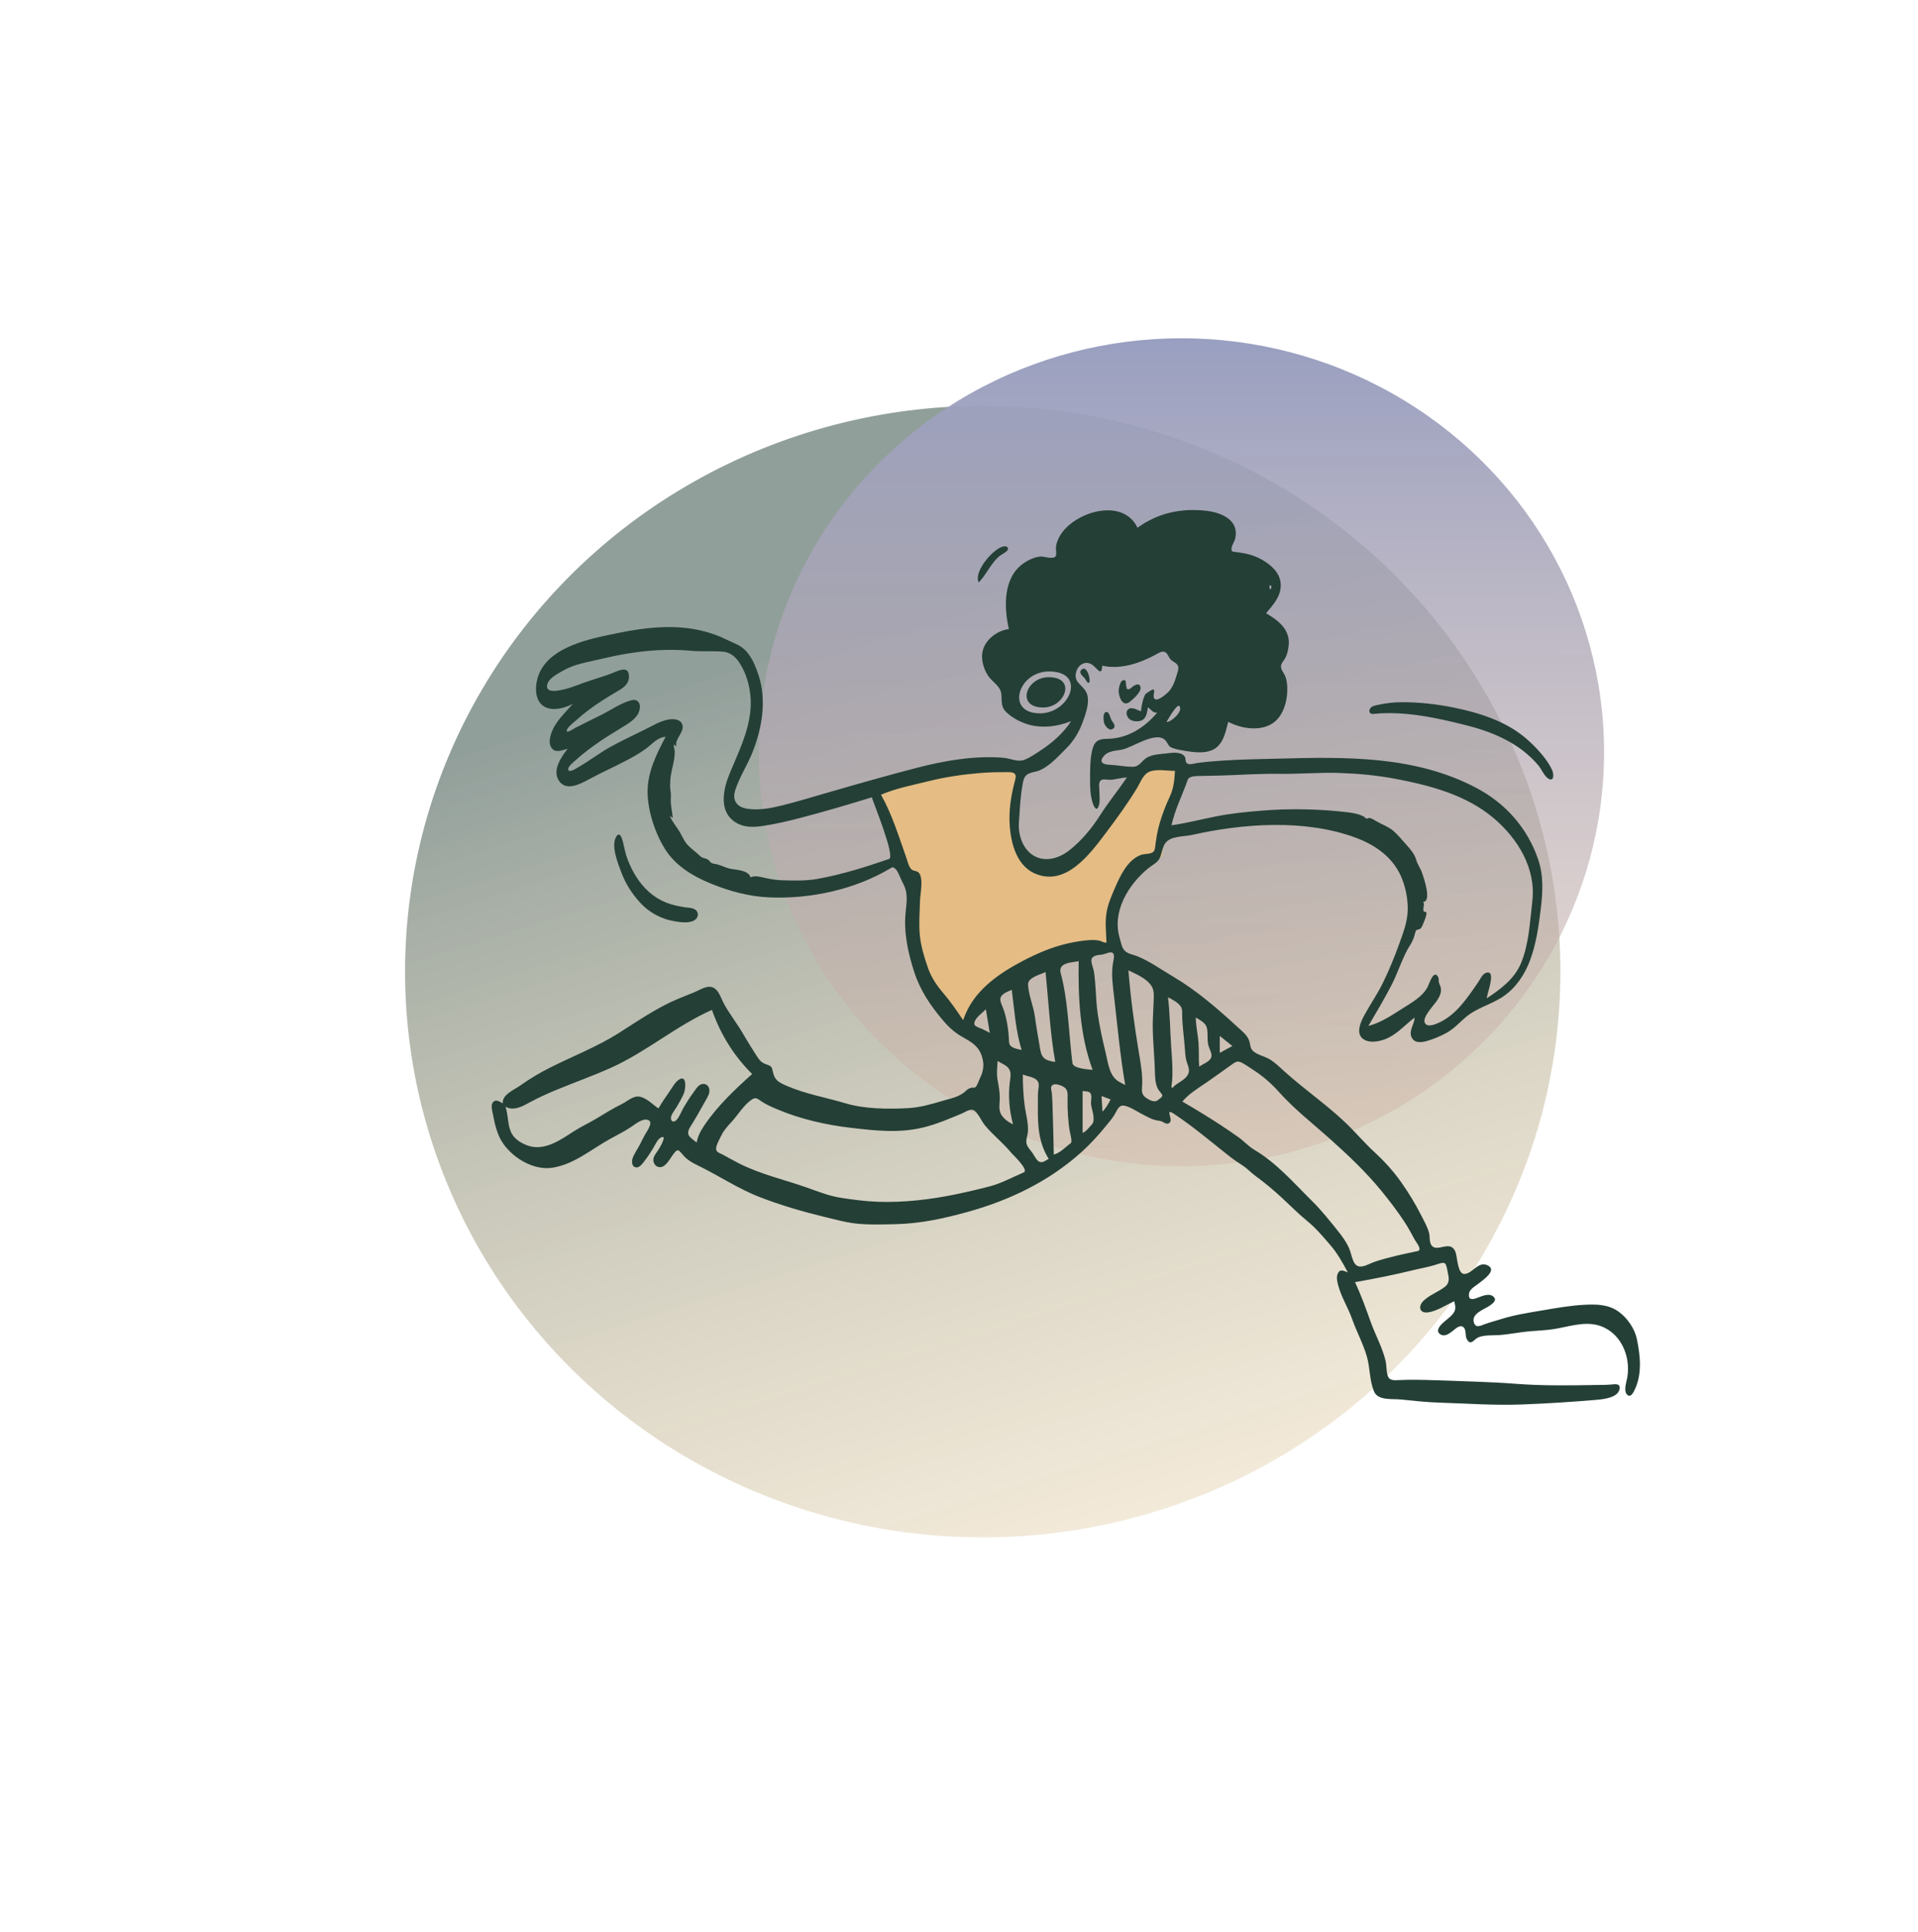 <svg width="947" height="954" viewBox="0 0 947 954" fill="none" xmlns="http://www.w3.org/2000/svg">
<g opacity="0.5">
<g filter="url(#filter0_f_0_1)">
<ellipse cx="485.217" cy="479.69" rx="285.217" ry="279.31" fill="url(#paint0_linear_0_1)"/>
</g>
<g filter="url(#filter1_f_0_1)">
<ellipse cx="583.304" cy="371.373" rx="208.696" ry="204.373" fill="url(#paint1_linear_0_1)"/>
</g>
</g>
<path fill-rule="evenodd" clip-rule="evenodd" d="M431.609 388.373C437.192 402.641 442.775 416.909 448.358 431.177C450.423 436.453 449.236 442.845 449.42 448.441C449.793 459.834 450.325 471.162 455.934 481.316C461.169 490.796 467.613 499.705 474.201 508.288C483.143 495.59 497.004 485.662 510.335 478.167C519.519 473.004 529.555 468.415 540.083 466.927C543.356 466.465 546.967 466.151 550.213 467.006C549.774 461.985 549.693 456.887 550.072 451.861C550.665 443.986 552.722 438.639 558.701 433.381C561.742 430.706 565.018 428.296 568.355 426.006C569.546 425.189 573.053 423.74 573.77 422.467C574.401 421.348 573.831 418.126 573.914 416.803C574.21 412.168 574.927 407.521 576.286 403.073C578.855 394.664 583.408 386.897 586.253 378.544C582.016 377.939 577.779 377.334 573.542 376.728C570.673 376.318 568.774 375.11 566.935 377.209C560.565 384.474 555.13 392.843 549.307 400.553C545.468 405.638 541.731 410.747 537.384 415.421C530.437 422.89 517.934 434.983 507.684 425.571C502.42 420.739 501.621 412.44 501.516 405.741C501.374 396.621 502.764 387.5 504.344 378.544C488.838 377.067 472.861 379.604 457.656 382.476C448.914 384.127 440.195 386.039 431.609 388.373Z" fill="#E4BC84"/>
<path fill-rule="evenodd" clip-rule="evenodd" d="M517.834 334.325C506.419 334.325 501.466 349.429 515.225 349.287C525.958 349.175 531.619 334.325 517.834 334.325ZM513.465 352.174C496.331 352.174 502.615 331.543 517.899 331.489C536.756 331.423 528.424 352.172 513.465 352.174ZM699.904 617.665C692.954 619.103 685.973 620.597 679.21 622.774C675.061 624.109 670.356 627.933 668.112 622.339C667.182 620.023 666.806 617.568 665.682 615.32C664.389 612.731 662.689 610.357 660.888 608.101C656.787 602.965 652.499 597.564 647.835 592.953C638.781 584 630.291 574.127 619.299 567.645C616.475 565.98 614.129 563.311 611.407 561.391C608.481 559.329 605.545 557.285 602.545 555.333C596.4 551.334 590.138 547.511 583.787 543.848C586.984 539.973 591.395 537.363 595.488 534.558C599.866 531.556 604.173 528.418 608.494 525.338C610.388 523.989 611.308 523.642 613.419 524.801C615.363 525.868 617.266 527.207 619.122 528.422C623.676 531.402 627.724 534.911 631.35 538.968C639.159 547.706 648.297 554.76 656.992 562.557C665.814 570.468 674.605 578.782 682.101 587.984C686.117 592.915 690.072 598.058 693.554 603.382C695.394 606.195 696.955 609.163 698.56 612.112C699.184 613.259 702.497 617.128 699.904 617.665ZM579.644 536.254C579.432 536.763 578.955 537.211 578.406 536.836C578.258 536.735 578.679 534.334 578.702 534.046C578.868 531.976 578.9 529.898 578.869 527.823C578.809 523.91 578.475 520.008 578.223 516.104C577.712 508.194 577.628 500.254 576.708 492.375C578.671 493.346 581.348 494.756 582.718 496.54C583.842 498.005 583.673 499.285 583.692 501.083C583.752 506.512 584.601 511.913 584.992 517.323C585.15 519.508 585.245 521.688 585.817 523.811C586.299 525.605 587.391 527.598 586.913 529.499C586.095 532.744 581.946 534.266 579.644 536.254ZM590.424 502.316C592.803 503.942 595.525 504.885 596.014 508.042C596.487 511.099 595.837 513.902 596.892 516.906C597.518 518.687 598.857 520.866 597.764 522.606C596.622 524.422 593.756 525.348 592.091 526.613C591.761 522.652 592.04 518.67 591.751 514.707C591.449 510.563 590.424 506.483 590.424 502.316ZM602.25 511.428C604.322 513.091 606.394 514.754 608.466 516.417C606.393 517.545 604.322 518.674 602.25 519.803V511.428ZM571.528 543.238C570 544.476 567.379 543.02 566.069 542.119C564.028 540.716 563.669 539.459 563.864 537.03C564.345 531.015 563.243 525.211 562.252 519.274C560.028 505.953 558.221 492.533 557.144 479.067C561.013 480.926 566.121 483.01 568.54 486.768C570.103 489.195 569.645 492.299 569.571 495.059C569.469 498.823 569.154 502.582 569.162 506.349C569.177 513.759 570.008 521.165 570.216 528.573C570.304 531.68 570.293 534.869 571.779 537.688C572.114 538.323 573.844 540.204 573.891 540.724C573.979 541.693 572.245 542.647 571.528 543.238ZM552.709 534.133C547.788 531.573 547.171 524.994 546.009 520.182C544.39 513.475 542.834 506.627 541.896 499.787C540.974 493.062 541.143 486.246 540.094 479.531C539.863 478.058 538.396 474.783 539.013 473.319C539.794 471.469 542.712 471.517 544.356 471.236C545.86 470.977 548.683 469.371 549.654 470.726C550.461 471.854 549.683 474.427 549.492 475.636C548.609 481.268 549.492 486.948 550.134 492.582C551.777 506.982 553.117 521.384 555.563 535.682C554.613 535.165 553.67 534.633 552.709 534.133ZM544.314 548.784C544.171 546.224 544.029 543.664 543.885 541.104C545.38 541.667 546.875 542.23 548.371 542.793C547.194 544.896 546.143 547.148 544.314 548.784ZM539.09 555.159C537.695 556.61 536.459 558.513 534.532 559.313V538.672C536.167 538.914 538.003 538.482 538.672 540.274C539.184 541.644 538.497 543.77 538.695 545.272C539.019 547.747 541.143 553.025 539.09 555.159ZM529.499 524.798C528.066 513.262 527.647 501.627 525.778 490.141C525.355 487.541 524.872 485.019 524.237 482.463C523.834 480.848 522.999 478.881 524.04 477.364C525.642 475.027 530.139 475.095 532.593 474.515C532.298 492.603 533.147 511.049 539.473 528.189C537.387 527.948 529.852 527.64 529.499 524.798ZM528.693 564.364C526.015 566.303 523.59 569.114 520.301 570.018C520.095 561.813 519.974 553.602 519.656 545.401C519.582 543.493 519.532 541.567 519.337 539.666C519.255 538.857 518.711 537.191 519.102 536.378C520.102 534.297 523.77 535.717 525.285 536.659C527.374 537.957 527.141 540.096 527.108 542.389C527.068 545.312 527.113 548.123 527.329 551.049C527.52 553.642 527.761 556.154 528.218 558.709C528.371 559.566 529.592 563.712 528.693 564.364ZM515.837 573.258C512.589 575.039 511.389 571.641 509.9 569.403C508.878 567.868 507.247 566.41 506.835 564.547C506.42 562.672 507.348 560.777 507.505 558.927C507.884 554.482 506.443 549.897 505.883 545.517C505.248 540.541 505.015 535.493 505.015 530.479C507.47 531.594 511.863 531.639 512.746 534.662C513.138 536.004 512.614 537.735 512.533 539.105C512.397 541.411 512.473 543.74 512.445 546.051C512.332 555.21 512.706 564.153 517.797 572.112C517.149 572.503 516.496 572.886 515.837 573.258ZM505.417 578.83C499.92 581.157 494.633 584.124 488.83 585.656C483.025 587.188 477.107 588.573 471.223 589.765C458.908 592.262 446.257 593.723 433.68 593.322C427.524 593.124 421.466 592.314 415.384 591.383C409.225 590.44 403.893 588.223 398.065 586.183C386.734 582.218 375.121 579.647 364.379 574.111C361.787 572.775 359.264 571.313 356.69 569.945C355.322 569.219 353.642 568.907 353.568 567.177C353.491 565.385 355.426 562.095 356.193 560.489C357.382 558.002 359.217 556.026 361.078 554.02C364.234 550.62 367.197 545.563 371.026 542.942C373.137 541.497 374.005 542.38 375.858 543.668C378.298 545.365 381.21 546.572 383.941 547.73C395.176 552.494 407.947 555.38 420.033 556.79C431.933 558.178 443.698 559.528 455.546 556.697C462.252 555.095 468.545 552.4 474.883 549.744C476.978 548.866 479.334 546.935 481.249 548.444C483.3 550.059 484.521 553.393 486.196 555.437C490.206 560.329 495.184 564.136 499.194 569.016C500.167 570.201 508.237 577.636 505.417 578.83ZM347.872 555.419C346.093 558.042 344.492 560.878 343.984 564.049C340.568 561.31 338.237 560.382 340.984 556.052C343.552 552.005 345.834 547.881 348.173 543.691C349.127 541.98 350.545 539.973 350.235 537.897C349.882 535.533 347.775 534.471 345.726 535.538C344.27 536.296 343.175 538.298 342.215 539.581C340.484 541.894 338.978 544.352 337.507 546.835C336.416 548.68 335.382 551.668 333.857 553.083C332.83 554.035 331.533 554.086 331.26 552.223C331.018 550.568 333.476 547.648 334.208 546.331C335.403 544.183 336.717 542.087 337.655 539.809C338.628 537.448 339.264 529.628 334.575 533.515C332.957 534.857 331.594 537.448 330.375 539.146C328.5 541.759 326.739 544.454 325.117 547.231C322.255 545.318 319.53 542.295 316.075 541.472C312.792 540.69 309.843 543.67 307.04 545.043C302.677 547.181 298.557 549.775 294.402 552.282C290.694 554.52 286.75 556.272 283.113 558.64C276.785 562.759 269.079 568.186 261.132 565.739C257.983 564.769 254.507 562.774 252.796 559.855C250.484 555.912 251.074 550.657 249.587 546.387C253.8 548.718 258.24 546.027 261.955 544.019C266.119 541.769 270.438 539.846 274.807 538.031C283.839 534.279 293.204 531.004 302.092 526.957C319.462 519.05 334.105 506.299 351.534 498.568C355.633 510.455 362.406 521.405 371.38 530.23C362.811 537.898 354.359 545.852 347.872 555.419ZM485.08 508.065C482.755 506.967 479.925 506.737 481.538 503.703C482.684 501.549 485.175 500.05 486.749 498.218L488.689 509.926C487.488 509.303 486.304 508.644 485.08 508.065ZM498.245 514.516C497.949 508.68 497.219 502.663 495.067 497.197C494.436 495.594 493.355 493.706 494.257 492.039C495.179 490.335 497.892 489.403 499.566 488.691C500.842 498.635 501.457 508.753 504.415 518.39C502.233 517.792 498.397 517.499 498.245 514.516ZM500.055 554.531C500.067 554.707 500.077 554.883 500.089 555.059C497.85 553.953 495.346 552.244 494.181 549.948C492.959 547.54 493.612 544.771 493.628 542.197C493.645 539.224 493.138 536.349 492.588 533.441C491.967 530.162 492.354 527.087 492.564 523.789C494.362 525.005 497.064 525.862 498.249 527.798C499.488 529.824 498.775 532.465 498.53 534.665C497.802 541.208 498.343 548.173 500.055 554.531ZM521.008 524.273C516.685 523.667 514.385 522.792 513.625 518.301C512.691 512.786 511.708 507.303 510.953 501.759C510.251 496.61 507.838 491.273 507.597 486.138C507.428 482.523 513.499 481.236 516.248 479.891C517.717 494.695 518.448 509.597 521.008 524.273ZM476.862 500.293C476.381 501.395 475.982 502.531 475.545 503.651C472.494 499.121 469.486 494.689 465.932 490.531C462.641 486.68 459.897 482.747 458.211 477.938C456.382 472.727 454.706 467.195 454.154 461.682C453.598 456.124 454.109 450.423 454.237 444.85C454.311 441.613 456.124 433.438 453.585 430.8C452.653 429.831 451.179 430.159 450.124 429.262C448.678 428.033 448.211 425.515 447.614 423.827C443.85 413.187 440.533 402.225 434.99 392.334C442.383 389.17 450.748 387.58 458.536 385.645C466.714 383.613 475.208 382.358 483.602 381.66C487.655 381.323 491.714 381.18 495.781 381.21C499.081 381.235 502.382 380.683 501.264 384.887C499.574 391.239 498.35 397.745 498.43 404.349C498.546 413.99 501.015 426.787 510.839 431.181C526.142 438.025 538.212 421.58 546.048 411.155C551.525 403.868 556.806 396.662 561.534 388.84C563.08 386.283 564.401 382.341 567.347 381.065C571.001 379.482 576.273 380.579 580.134 380.579C579.841 385.236 579.544 389.136 577.526 393.42C575.569 397.571 573.967 401.75 572.651 406.147C571.392 410.353 570.82 414.28 570.298 418.575C569.833 422.392 565.925 421.044 563.131 422.138C556.576 424.705 553.045 432.48 550.452 438.477C548.795 442.308 547.084 446.23 546.378 450.372C545.532 455.326 546.141 460.368 546.332 465.349C545.201 465.59 543.961 464.676 542.895 464.423C541.269 464.039 539.495 464.028 537.838 464.136C534.188 464.375 530.487 465.027 526.926 465.839C519.225 467.597 511.944 470.767 504.97 474.424C493.666 480.35 482.135 488.186 476.862 500.293ZM438.958 424.07C427.398 428.048 415.665 431.757 403.609 433.911C397.679 434.97 391.746 434.743 385.756 434.566C383.003 434.484 380.612 434.03 377.944 433.464C375.913 433.033 372.526 431.981 370.641 433.193C369.542 429.576 363.74 429.509 360.765 428.927C358.344 428.453 356.213 427.232 353.836 426.659C352.943 426.444 352.073 426.48 351.284 426.03C350.526 425.597 350.098 424.615 349.309 424.232C348.175 423.681 346.799 423.644 345.963 422.861C344.026 421.045 341.859 419.428 339.941 417.583C338.004 415.722 337.085 413.315 335.764 411.006C334.221 408.305 331.823 405.647 330.685 402.773C331.185 403.116 331.681 403.463 332.175 403.816C331.905 400.435 330.978 397.462 331.213 393.957C331.329 392.228 331.154 391.119 330.935 389.484C330.768 388.235 330.93 387.207 330.949 385.808C330.999 382.074 332.232 378.655 332.818 375.009C333.014 373.798 333.116 372.499 333.169 371.301C333.217 370.206 332.536 368.748 332.665 367.568C333.177 367.828 333.638 368.159 334.048 368.561C332.899 365.751 336.589 362.409 336.998 359.726C337.613 355.69 333.77 354.666 330.522 355.149C326.149 355.799 322.11 358.383 318.196 360.274C312.837 362.863 307.507 365.465 302.256 368.269C296.095 371.557 290.717 375.92 284.653 379.277C283.885 379.702 281.058 381.538 280.545 380.007C280.09 378.649 283.249 376.191 284.017 375.484C287.958 371.856 292.377 368.64 296.799 365.623C299.853 363.538 303.054 361.673 306.181 359.701C309.54 357.582 314.249 355.191 315.568 351.142C316.653 347.811 315.393 344.784 311.637 345.74C306.776 346.979 301.908 350.385 297.445 352.648C292.987 354.909 288.462 357.046 284.031 359.359C283.043 359.875 279.25 362.543 279.889 360.412C280.405 358.688 283.387 356.608 284.673 355.43C286.578 353.684 288.585 352.051 290.652 350.5C295.02 347.222 299.661 344.319 304.375 341.569C307.266 339.882 310.378 338.102 310.532 334.351C310.793 327.916 304.95 331.331 301.579 332.607C297.069 334.314 292.395 335.542 287.874 337.22C283.751 338.75 279.588 340.411 275.193 340.97C272.944 341.256 269.598 341.342 270.139 338.201C270.721 334.836 275.527 332.525 278.153 331.024C282.646 328.454 287.251 327.476 292.24 326.356C297.673 325.137 303.032 323.824 308.526 322.879C319.659 320.964 330.375 320.287 341.622 321.31C346.777 321.778 352.016 321.276 357.114 321.748C360.504 322.061 363.047 324.171 364.89 326.901C369.379 333.555 371.264 342.627 370.543 350.489C369.497 361.879 364.527 371.479 360.279 381.85C357.048 389.739 354.638 400.7 363.302 406.073C367.394 408.61 372.013 408.433 376.596 407.766C382.778 406.866 388.868 405.434 394.909 403.862C406.847 400.757 418.668 397.268 430.453 393.634C430.972 395.688 442.228 422.945 438.958 424.07ZM503.064 406.112C503.5 400.007 503.718 393.987 504.792 387.948C505.141 385.983 505.298 383.799 507.012 382.499C508.705 381.214 511.219 381.173 513.146 380.38C518.263 378.274 522.445 373.435 526.312 369.622C530.305 365.685 532.9 361.2 534.783 355.94C536.289 351.733 538.678 345.09 535.889 340.952C533.718 337.732 530.179 336.601 531.293 331.961C532.245 327.995 536.19 325.763 539.615 328.431C541.755 330.098 544.161 334.147 544.161 328.643C553.289 330.664 562.722 327.471 570.697 323.139C572.256 322.291 574.167 320.947 575.752 322.281C576.799 323.163 577.14 324.901 578.288 325.88C579.486 326.902 581.367 327.471 581.738 329.182C582.023 330.501 581.191 332.556 580.835 333.776C579.927 336.883 578.704 340.06 576.218 342.233C575.142 343.174 571.449 346.357 570.065 345.01C568.466 343.455 571.935 338.413 567.527 341.3C565.95 342.334 565.461 342.383 564.789 344.271C563.999 346.487 563.64 348.84 563.326 351.161C561.613 350.601 558.892 348.777 557.14 350.103C555.481 351.359 556.357 353.988 557.722 355.08C559.123 356.201 561.978 356.411 563.616 355.69C566.235 354.537 566.248 351.591 566.807 349.171C568.287 350.244 569.277 352.147 571.403 351.782C564.941 359.444 556.432 364.75 546.325 364.767C541.755 364.775 540.029 366.532 539.117 370.987C538.187 375.538 538.212 380.5 538.207 385.116C538.201 388.883 538.338 392.738 539.489 396.358C540.251 398.757 541.738 401.095 542.678 397.171C543.184 395.065 542.825 392.647 542.804 390.492C542.792 389.136 542.336 386.662 543.223 385.547C544.208 384.307 546.493 384.991 547.864 384.977C550.742 384.95 553.496 383.875 556.376 383.875C552.121 390.144 547.3 396.004 543.227 402.399C539.062 408.938 533.999 415.08 527.864 419.881C522.738 423.891 515.602 425.961 509.783 422.055C504.792 418.704 502.651 411.884 503.064 406.112ZM582.362 348.654C584.22 351.305 578.224 356.524 575.924 356.484C576.511 355.54 581.2 346.995 582.362 348.654ZM586.446 384.948C587.129 382.988 590.984 383.15 592.584 383.097C596.074 382.983 599.57 382.974 603.062 382.867C612.61 382.575 622.152 381.885 631.709 382.038C641.603 382.196 651.505 381.255 661.381 381.599C670.764 381.925 680.112 382.798 689.336 384.565C706.234 387.804 723.802 392.421 737.309 403.767C749.441 413.959 758.481 428.708 756.569 445.009C755.388 455.061 754.96 465.619 751.152 475.121C747.916 483.198 741.122 488.202 734.106 492.854C734.014 490.918 739.17 478.389 733.667 480.305C731.892 480.923 730.863 483.366 729.895 484.831C728.198 487.401 726.379 489.917 724.539 492.388C721.199 496.873 717.364 501.113 712.437 503.885C710.529 504.959 704.458 508.119 703.379 504.653C702.485 501.783 708.281 495.969 709.646 493.772C710.856 491.824 711.824 489.942 711.37 487.623C711.194 486.73 710.655 485.909 710.454 485.015C710.292 484.292 710.481 483.185 710.154 482.524C707.965 478.105 705.632 485.759 704.94 487.14C702.546 491.922 696.97 495.035 692.632 497.776C687.237 501.186 681.898 504.881 675.634 506.493C679.554 499.78 683.561 493.111 687.121 486.196C690.436 479.757 692.531 472.307 696.404 466.333C697.058 465.324 697.502 464.231 698.021 463.022C698.344 462.269 698.829 459.703 699.256 459.254C699.499 458.998 700.854 458.901 701.385 458.384C702.041 457.749 702.408 456.742 702.741 455.915C703.136 454.932 704.651 451.51 704.253 450.397C704.17 450.165 703.087 450.266 702.9 449.836C702.68 449.333 702.839 448.966 702.816 448.453C702.765 447.27 703.514 446.376 702.629 445.244C707.102 445.244 702.934 433.216 702.169 431.029C701.319 428.599 699.895 426.853 699.239 424.483C698.439 421.59 696.215 419.055 694.229 416.871C692.243 414.686 690.17 412.08 687.935 410.178C685.62 408.208 682.494 407.094 679.864 405.602C678.691 404.937 677.436 404.054 676.09 403.784C675.653 403.913 675.218 404.049 674.784 404.189C674.279 403.925 673.83 403.585 673.438 403.169C670.923 401.862 668.459 401.391 665.628 401.049C651.639 399.358 636.644 399.053 622.6 400.24C615.303 400.856 607.884 401.558 600.697 402.99C593.255 404.472 585.932 406.364 578.408 407.455C580.107 399.631 583.827 392.468 586.446 384.948ZM626.935 288.969C628.226 288.798 627.684 290.557 627.267 291.087C626.725 290.463 626.614 289.758 626.935 288.969ZM808.186 661.048C807.129 655.957 803.503 650.707 799.324 647.663C794.167 643.906 788.343 643.863 782.284 644.17C775.339 644.521 768.595 645.733 761.756 646.896C754.805 648.078 747.965 649.095 741.22 651.21C738.518 652.058 735.771 652.771 733.106 653.727C731.119 654.44 728.822 655.806 727.827 653.211C726.018 648.495 732.975 646.445 735.745 644.456C737.254 643.372 739.258 641.806 737.366 640.128C735.129 638.145 731.337 640.052 729.056 640.873C726.95 641.632 724.814 641.894 725.349 638.531C725.705 636.297 728.605 634.849 730.227 633.544C732.223 631.939 739.23 627.212 734.735 624.816C729.949 622.266 727.263 628.629 723.174 628.957C719.576 629.245 719.599 620.394 718.592 617.97C716.051 611.848 709.688 618.547 706.83 614.855C705.651 613.333 706.058 610.593 705.618 608.809C704.893 605.871 703.212 602.988 701.855 600.295C698.85 594.338 695.379 588.615 691.495 583.19C687.616 577.771 683.318 573.111 678.427 568.605C673.522 564.085 669.246 558.95 664.422 554.349C654.819 545.19 643.751 537.653 633.911 528.718C631.64 526.655 629.475 524.505 626.822 522.922C624.387 521.47 620.361 520.687 618.421 518.621C617.16 517.278 617.367 515.39 616.755 513.737C615.718 510.937 613.227 509.042 611.094 507.084C601.177 497.986 590.801 488.946 579.157 482.105C573.509 478.786 567.787 474.655 561.728 472.156C559.77 471.348 557.122 471.014 555.511 469.535C553.822 467.985 553.504 465.275 552.865 463.18C548.903 450.182 557.065 436.721 566.974 428.645C568.736 427.208 571.277 426.023 572.41 424.012C573.651 421.809 573.71 418.983 575.034 416.743C577.487 412.595 584.16 413.167 588.374 412.224C613.815 406.533 644.009 404.328 668.947 413.408C679.426 417.223 688.427 423.645 692.435 434.34C694.244 439.167 695.196 444.402 695.046 449.56C694.878 455.309 692.774 460.641 690.85 465.995C688.536 472.432 685.947 478.775 682.949 484.926C680.244 490.478 676.815 495.476 673.828 500.848C671.973 504.185 669.031 510.339 673.276 513.101C676.661 515.303 682.035 514.016 685.374 512.405C690.369 509.996 694.062 505.671 698.433 502.377C698.452 505.641 695.55 508.563 696.872 511.865C698.186 515.144 701.75 514.719 704.565 513.919C707.781 513.005 711.114 511.585 714.056 510.008C717.774 508.015 720.449 504.96 723.607 502.25C729.156 497.489 736.529 495.894 742.472 491.767C748.614 487.5 752.858 481.042 755.447 474.113C758.446 466.088 759.672 457.483 760.705 449.021C761.727 440.649 762.227 432.397 759.455 424.289C754.183 408.869 743.484 396.71 729.105 389.083C698.762 372.989 664.488 373.648 631.163 374.531C622.03 374.773 612.888 374.896 603.768 375.494C599.575 375.77 595.374 376.112 591.21 376.676C589.94 376.849 587.097 377.82 585.965 376.779C585.093 375.977 585.604 374.289 584.813 373.321C582.93 371.02 578.728 371.612 576.22 371.918C573.051 372.304 569.32 372.373 566.471 373.916C563.733 375.401 562.78 378.51 559.386 378.556C555.613 378.607 551.669 377.71 547.867 377.566C544.877 377.453 542.222 376.423 545.087 373.147C547.271 370.649 550.929 370.664 553.899 370.099C559.39 369.054 571.871 359.873 575.984 366.239C577.113 367.986 577.032 368.619 579.202 369.383C581.208 370.09 583.485 370.434 585.586 370.778C589.496 371.419 594.043 371.935 597.869 370.571C603.814 368.449 605.044 361.77 606.432 356.364C612.782 359.738 622.371 361.304 628.641 356.894C633.91 353.188 635.806 345.419 635.578 339.32C635.511 337.506 635.27 335.646 634.625 333.939C634.027 332.356 632.413 330.711 632.473 328.951C632.525 327.418 633.971 326.087 634.635 324.802C635.62 322.895 636.093 320.63 636.289 318.505C637.002 310.701 631.171 306.347 625.11 302.756C628.67 298.518 632.651 294.288 632.34 288.351C632.052 282.81 627.673 278.955 623.157 276.356C619.119 274.032 615.045 273.132 610.514 272.569C608.54 272.323 607.785 272.525 608.1 270.489C608.35 268.871 609.512 267.434 609.87 265.834C611.959 256.506 602.74 252.956 595.281 252.143C582.997 250.805 571.608 253.306 561.63 260.555C554.339 245.202 530.025 252.777 523.25 264.675C522.361 266.235 521.705 267.93 521.398 269.704C521.194 270.89 521.836 273.688 521.243 274.59C520.089 276.348 515.488 274.684 513.866 274.768C510.895 274.92 507.713 276.46 505.313 278.14C495.174 285.241 495.687 299.831 498.121 310.548C491.604 311.431 485.017 316.822 484.886 323.753C484.819 327.231 486.08 331.155 488.114 333.967C490.197 336.846 493.996 338.77 494.386 342.598C494.795 346.626 493.945 348.988 497.312 352.024C499.78 354.251 503.045 356.05 506.162 357.177C513.46 359.817 521.764 358.881 528.854 356.034C525.25 361.722 519.485 366.793 513.868 370.444C511.349 372.082 508.388 374.187 505.55 375.206C502.469 376.312 498.656 374.382 495.471 374.116C481.163 372.918 466.429 375.522 452.66 379.077C437.758 382.925 423.026 387.152 408.235 391.427C400.912 393.544 393.601 395.78 386.203 397.62C380.649 399.002 374.461 400.218 368.721 399.239C363.827 398.403 361.427 395.103 363.003 390.152C365.081 383.63 369.134 377.548 371.645 371.142C376.291 359.293 378.593 345.679 374.53 333.343C372.885 328.347 370.544 322.547 366.064 319.436C363.696 317.791 360.732 316.821 358.163 315.522C354.898 313.87 351.39 312.675 347.859 311.735C333.671 307.957 318.704 309.723 304.535 312.633C291.737 315.262 271.854 318.99 266.138 332.704C264.184 337.393 263.473 345.32 268.333 348.591C272.515 351.405 278.83 349.584 282.898 347.459C278.933 352.019 274.01 356.366 272.097 362.285C271.424 364.369 270.906 367.245 272.266 369.177C274.242 371.984 277.602 370.333 280.257 369.675C277.143 373.691 272.659 380.094 275.838 385.227C279.355 390.906 286.444 387.099 290.82 384.728C297.314 381.21 304.086 378.243 310.592 374.746C314.077 372.873 317.495 370.886 320.535 368.337C323.052 366.226 325.187 363.986 328.661 363.731C324.127 372.288 319.659 381.188 319.742 391.111C319.819 400.351 323.447 411.335 328.348 419.16C333.477 427.348 341.757 432.388 350.495 436.009C360.01 439.953 369.716 442.615 380.052 443.043C400.199 443.877 421.918 439.185 439.304 428.884C440.605 428.113 440.651 427.844 441.869 428.737C443.429 429.879 444.681 433.996 445.657 435.724C448.517 440.792 447.672 445.053 447.131 450.608C446.172 460.475 448.329 470.445 451.364 479.786C454.396 489.12 459.435 496.508 465.746 503.932C468.577 507.263 471.521 509.893 475.346 512.03C479.505 514.354 483.051 516.379 484.665 521.109C486.009 525.053 485.791 528.423 483.922 532.135C483.438 533.095 482.51 536.031 481.624 536.7C480.78 537.338 480.557 536.768 479.774 536.975C478.347 537.354 477.939 537.566 476.785 538.661C473.699 541.59 469.131 542.365 465.133 543.56C459.633 545.206 453.972 546.802 448.213 547.093C438.292 547.595 426.956 547.538 417.404 544.679C407.785 541.8 397.816 540.144 388.56 536.121C384.352 534.293 382.413 533.357 381.52 528.777C381.045 526.347 380.366 526.157 378.33 525.459C375.992 524.656 375.055 523.551 373.677 521.425C371.211 517.623 368.864 513.763 366.572 509.855C363.701 504.961 360.109 500.467 357.408 495.489C355.793 492.514 354.567 487.283 350.363 487.167C347.867 487.098 345.148 488.913 342.906 489.836C340.172 490.962 337.416 492.033 334.688 493.173C324.187 497.563 314.81 504.158 305.214 510.205C294.741 516.804 282.763 521.47 271.675 527.028C266.501 529.622 261.56 532.6 256.831 535.938C253.773 538.095 247.802 540.45 248.249 544.735C246.736 543.909 244.843 542.466 243.396 544.184C242.201 545.601 243.02 548.208 243.321 549.821C244.31 555.126 245.486 560.531 248.719 564.978C253.84 572.023 263.6 577.8 272.494 576.532C283.367 574.981 292.086 567.248 301.429 562.167C304.842 560.312 308.268 558.584 311.5 556.429C313.405 555.16 316.76 552.422 319.263 552.752C323.08 553.254 319.888 557.771 318.843 559.532C317.736 561.397 316.811 563.362 315.823 565.293C314.715 567.456 312.873 569.871 312.238 572.215C311.836 573.699 312.032 575.949 313.879 576.32C315.757 576.698 317.364 574.266 318.317 573.061C319.887 571.074 321.194 568.9 322.542 566.761C323.437 565.341 324.541 562.634 326.051 561.747C329.964 559.447 325.685 566.82 324.983 567.827C324.101 569.091 322.823 570.616 322.61 572.177C322.297 574.473 324.167 576.689 326.57 576.139C328.422 575.716 329.671 573.787 330.713 572.365C331.383 571.452 333.384 567.89 334.681 567.856C335.483 567.836 337.508 570.623 338.133 571.227C339.951 572.984 342.105 574.182 344.365 575.277C354.83 580.347 364.344 586.841 375.26 591.054C385.688 595.08 396.563 598.253 407.416 600.868C413.14 602.248 418.491 603.752 424.394 604.238C430.367 604.729 436.254 604.483 442.234 604.36C454.436 604.107 465.934 601.575 477.658 598.344C498.477 592.607 518.037 583.192 534.151 568.612C538.316 564.844 542.086 560.707 545.65 556.373C547.199 554.491 548.821 552.627 550.131 550.57C551.007 549.194 551.803 546.838 553.346 546.052C555.723 544.841 561.201 548.674 563.345 549.736C565.692 550.9 568.094 552.42 570.652 553.028C571.613 553.256 572.549 553.275 573.49 553.602C574.43 553.929 575.539 554.961 576.611 554.731C580.602 553.87 574.059 546.183 579.914 550.077C589.266 556.296 598.009 563.732 606.825 570.683C609.031 572.422 611.293 573.952 613.652 575.477C615.86 576.904 617.553 578.849 619.666 580.394C624.293 583.776 628.657 587.387 632.865 591.281C637.036 595.139 641.034 599.221 645.44 602.813C649.759 606.335 653.124 610.401 656.76 614.597C660.307 618.691 662.954 623.399 665.472 628.168C663.366 627.434 661.6 626.182 660.443 628.926C659.696 630.692 660.334 633.114 660.815 634.872C662.359 640.507 665.599 645.564 667.546 651.062C669.764 657.325 673.04 663.337 674.886 669.709C676.519 675.347 676.134 681.589 678.47 687.053C680.387 691.539 687.371 690.5 691.404 690.901C697.852 691.542 704.224 692.267 710.707 692.468C724.195 692.886 737.858 693.907 751.345 693.387C763.613 692.913 775.853 692.16 788.08 691.105C791.426 690.816 798.873 690.146 799.643 685.752C800.141 682.915 797.617 683.341 795.705 683.518C792.982 683.77 790.229 683.73 787.495 683.776C774.402 684 761.547 684.18 748.479 683.183C735.114 682.164 721.759 681.911 708.386 681.415C702.359 681.19 696.504 681.084 690.494 681.357C688.7 681.438 686.496 681.654 685.492 679.916C684.484 678.17 684.624 674.019 684.169 672.054C682.582 665.218 679.098 659.163 676.754 652.595C674.391 645.969 672.038 639.367 669.02 633.002C678.691 631.303 688.349 629.389 697.884 627.04C701.765 626.083 705.862 625.444 709.629 624.144C713.794 622.707 713.887 623.492 714.68 627.429C715.371 630.86 716.159 633.301 713.024 635.585C709.768 637.958 705.782 639.379 702.847 642.196C700.167 644.769 700.706 648.454 705.01 647.922C709.268 647.396 714.149 644.187 718.006 642.398C718.545 644.732 719.048 646.394 717.538 648.409C715.94 650.543 713.503 651.905 711.699 653.84C710.368 655.268 708.97 657.362 711.159 658.746C713.41 660.169 715.657 658.31 717.341 657.023C718.615 656.049 720.716 653.898 722.412 655.105C724.177 656.361 723.243 659.545 724.285 661.259C726.047 664.155 727.264 662.012 728.98 660.788C731.742 658.818 737.373 659.365 740.662 659.093C744.61 658.766 748.461 658.038 752.383 657.554C757.055 656.977 761.763 656.949 766.43 656.284C773.591 655.261 781.453 652.346 788.639 654.175C799.842 657.027 805.274 669.049 803.496 679.885C803.146 682.02 801.42 686.732 803.409 688.562C805.276 690.28 806.619 687.197 807.297 685.721C810.847 677.993 809.858 669.108 808.186 661.048Z" fill="#243F36"/>
<path fill-rule="evenodd" clip-rule="evenodd" d="M678.128 352.463C693.52 350.899 709.454 354.371 724.303 358.161C737.634 361.563 750.595 367.16 759.609 377.935C761.026 379.629 762.607 383.346 764.526 384.436C767.469 386.108 767.153 381.998 766.417 380.328C764.041 374.938 758.726 369.263 754.41 365.38C744.128 356.129 730.409 351.84 717.101 349.193C709.015 347.585 700.699 346.683 692.451 346.67C688.34 346.664 684.237 347.119 680.225 348.029C678.949 348.318 677.094 348.582 676.424 349.908C675.672 351.397 676.343 352.644 678.128 352.463Z" fill="#243F36"/>
<path fill-rule="evenodd" clip-rule="evenodd" d="M316.602 446.194C320.755 450.525 326.322 453.57 332.224 454.658C335.301 455.224 340.057 456.079 342.893 454.306C344.326 453.411 345.084 451.66 344.163 450.043C343.068 448.121 340.2 448.193 338.32 447.929C331.375 446.953 325.671 445.054 320.374 440.299C315.511 435.936 312.215 430.362 309.874 424.306C308.784 421.484 308.307 418.614 307.581 415.698C307.17 414.048 306.089 410.193 304.308 412.996C301.52 417.382 305.108 426.287 306.703 430.529C308.912 436.404 312.258 441.663 316.602 446.194Z" fill="#243F36"/>
<path fill-rule="evenodd" clip-rule="evenodd" d="M483.247 287.541C487.2 283.473 489.157 278.082 493.667 274.387C494.509 273.699 497.739 272.252 497.701 271.002C497.652 269.357 495.745 269.641 494.755 269.962C489.883 271.542 480.647 282.338 483.247 287.541Z" fill="#243F36"/>
<path fill-rule="evenodd" clip-rule="evenodd" d="M557.885 346.441C559.502 345.134 563.414 341.779 563.147 339.435C562.897 337.237 561.088 337.791 559.67 338.675C559.06 339.056 557.664 340.654 556.751 340.236C555.821 339.81 556.529 339.958 556.169 339.165C555.668 338.059 556.487 335.036 554.348 335.902C553.076 336.417 552.443 339.428 552.355 340.585C552.135 343.485 554.138 349.472 557.885 346.441Z" fill="#243F36"/>
<path fill-rule="evenodd" clip-rule="evenodd" d="M545.053 356.478C545.328 358.165 547.686 361.401 549.684 359.672C551.281 358.29 549.404 356.707 548.705 355.375C548.252 354.511 547.642 351.435 546.37 351.486C544.383 351.565 544.852 355.249 545.053 356.478Z" fill="#243F36"/>
<path fill-rule="evenodd" clip-rule="evenodd" d="M537.926 336.563C538.423 334.913 536.591 328.523 534.173 330.46C532.2 332.043 534.591 333.7 535.498 334.782C535.941 335.311 537.367 338.424 537.926 336.563Z" fill="#243F36"/>
<defs>
<filter id="filter0_f_0_1" x="0" y="0.381" width="970.435" height="958.619" filterUnits="userSpaceOnUse" color-interpolation-filters="sRGB">
<feFlood flood-opacity="0" result="BackgroundImageFix"/>
<feBlend mode="normal" in="SourceGraphic" in2="BackgroundImageFix" result="shape"/>
<feGaussianBlur stdDeviation="100" result="effect1_foregroundBlur_0_1"/>
</filter>
<filter id="filter1_f_0_1" x="274.609" y="67" width="617.391" height="608.746" filterUnits="userSpaceOnUse" color-interpolation-filters="sRGB">
<feFlood flood-opacity="0" result="BackgroundImageFix"/>
<feBlend mode="normal" in="SourceGraphic" in2="BackgroundImageFix" result="shape"/>
<feGaussianBlur stdDeviation="50" result="effect1_foregroundBlur_0_1"/>
</filter>
<linearGradient id="paint0_linear_0_1" x1="348" y1="334.323" x2="529.857" y2="915.091" gradientUnits="userSpaceOnUse">
<stop stop-color="#243F36"/>
<stop offset="1" stop-color="#FFC56F" stop-opacity="0.31"/>
</linearGradient>
<linearGradient id="paint1_linear_0_1" x1="583.304" y1="167" x2="583.815" y2="862.803" gradientUnits="userSpaceOnUse">
<stop stop-color="#334082"/>
<stop offset="1" stop-color="#F58A25" stop-opacity="0"/>
<stop offset="1" stop-color="#FFC56F" stop-opacity="0.31"/>
</linearGradient>
</defs>
</svg>
